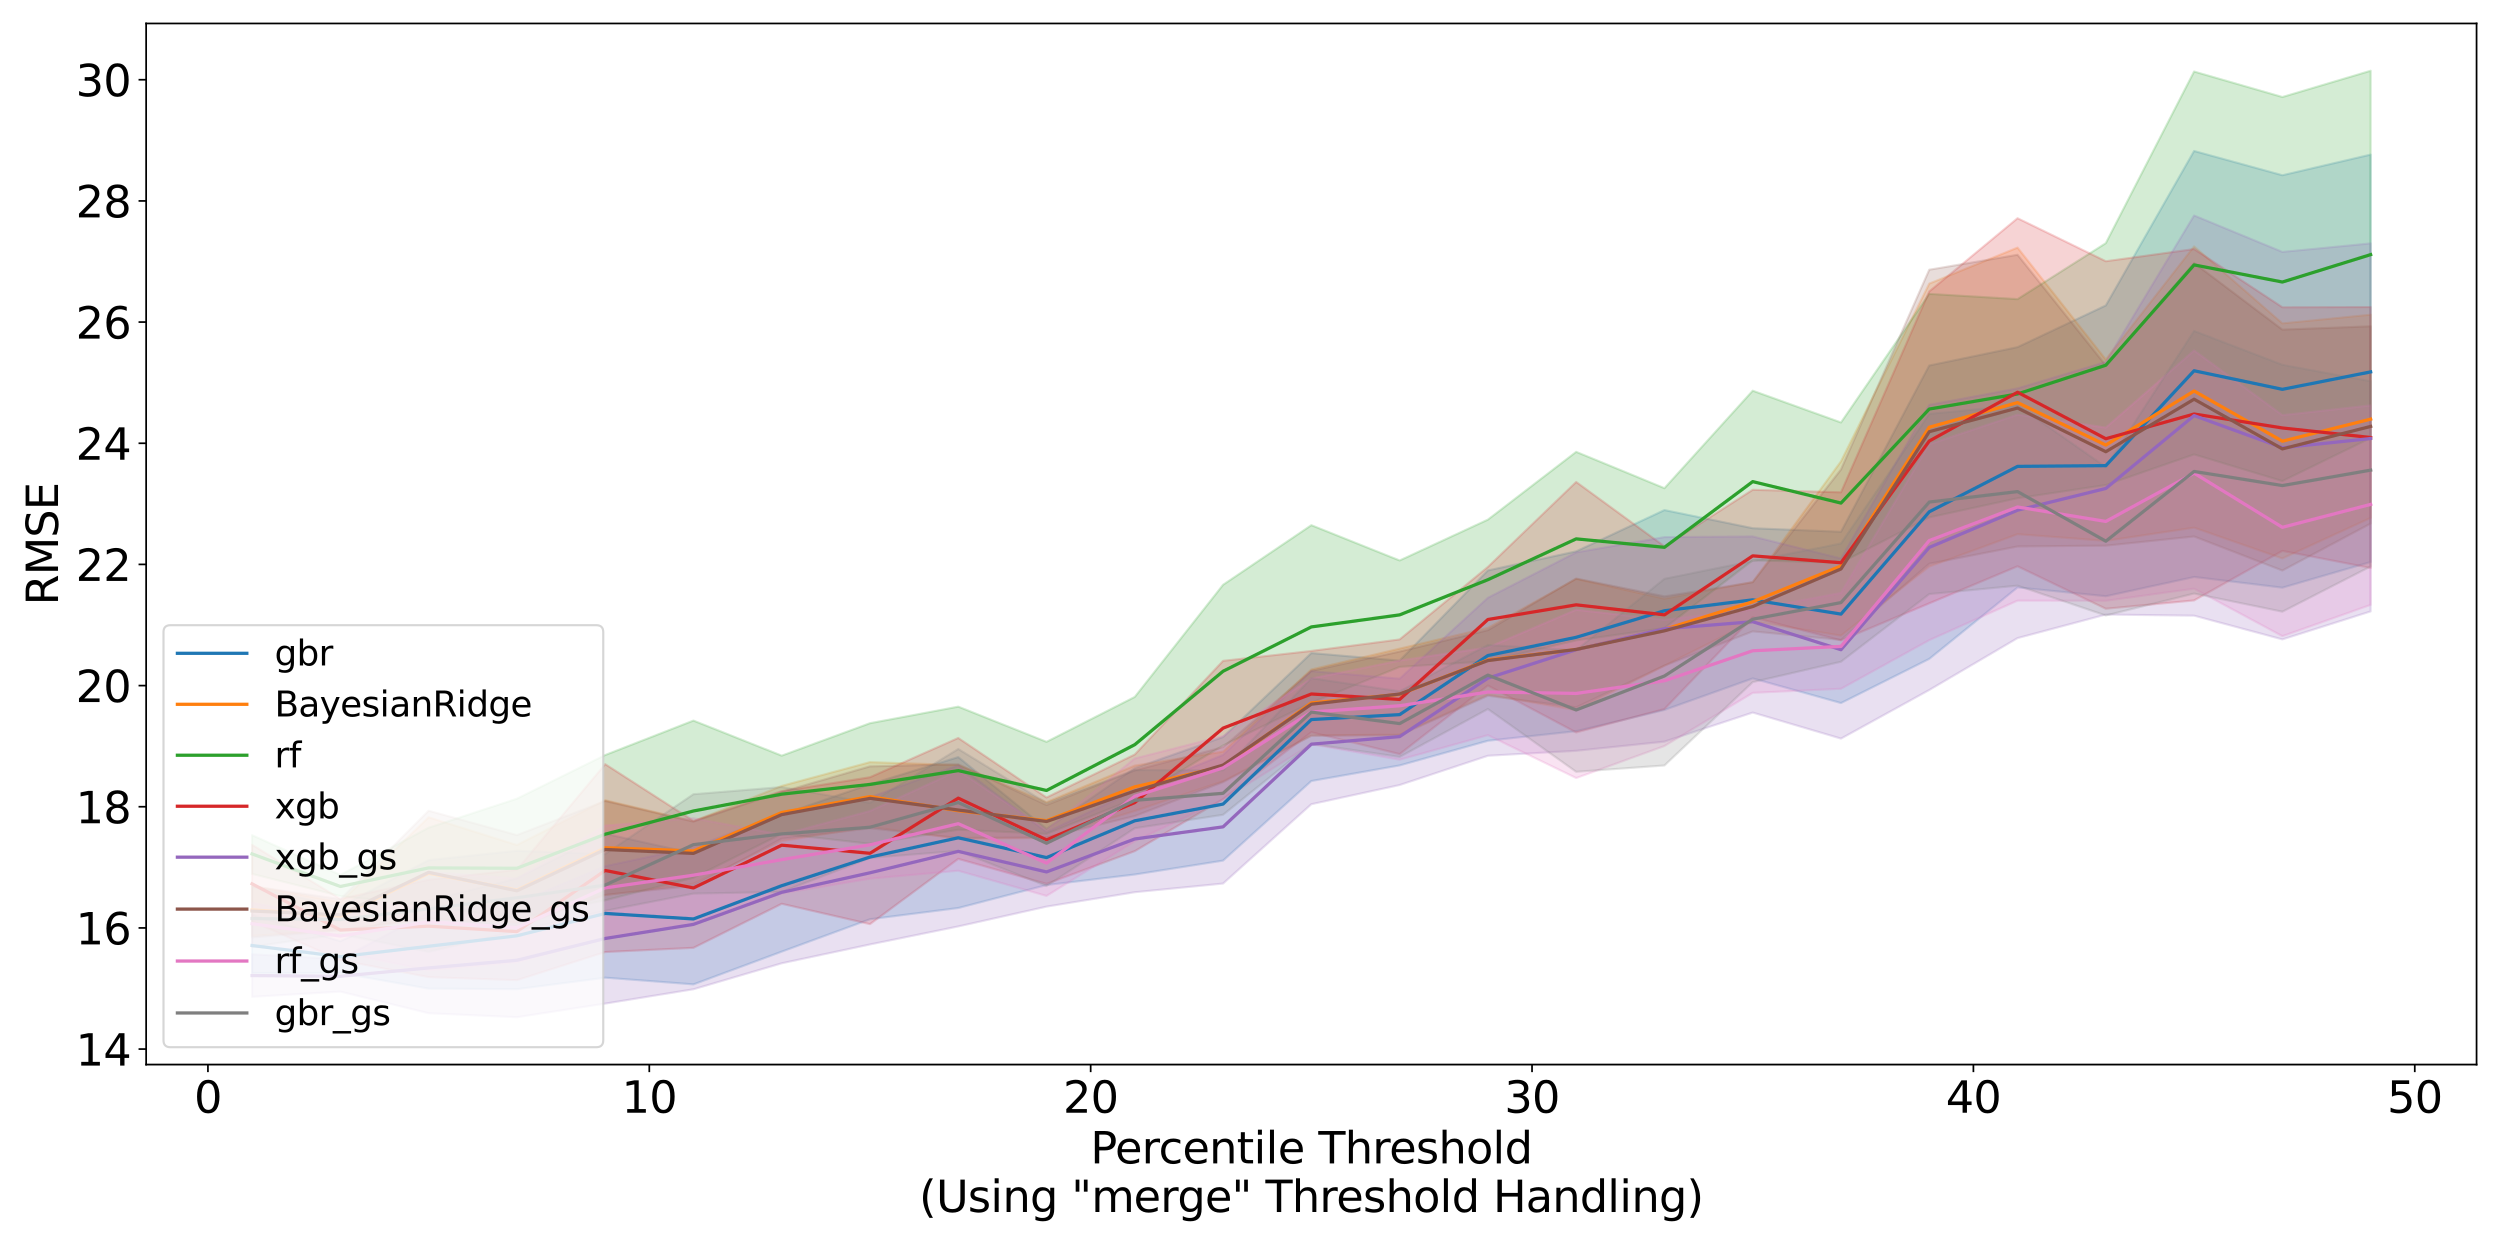 <?xml version="1.0" encoding="utf-8" standalone="no"?>
<!DOCTYPE svg PUBLIC "-//W3C//DTD SVG 1.1//EN"
  "http://www.w3.org/Graphics/SVG/1.1/DTD/svg11.dtd">
<svg xmlns:xlink="http://www.w3.org/1999/xlink" width="1152pt" height="576pt" viewBox="0 0 1152 576" xmlns="http://www.w3.org/2000/svg" version="1.1">
 <defs>
  <style type="text/css">*{stroke-linejoin: round; stroke-linecap: butt}</style>
 </defs>
 <g id="figure_1">
  <g id="patch_1">
   <path d="M 0 576 
L 1152 576 
L 1152 0 
L 0 0 
z
" style="fill: #ffffff"/>
  </g>
  <g id="axes_1">
   <g id="patch_2">
    <path d="M 67.34 490.552 
L 1141.2 490.552 
L 1141.2 10.8 
L 67.34 10.8 
z
" style="fill: #ffffff"/>
   </g>
   <g id="PolyCollection_1">
    <defs>
     <path id="mf41c55c259" d="M 116.152 -154.449 
L 116.152 -127.663 
L 156.828 -127.666 
L 197.505 -120.453 
L 238.181 -120.206 
L 278.858 -125.493 
L 319.534 -122.394 
L 360.211 -137.485 
L 400.887 -152.415 
L 441.564 -157.594 
L 482.24 -168.174 
L 522.917 -173.025 
L 563.593 -179.433 
L 604.27 -216.114 
L 644.947 -223.288 
L 685.623 -234.659 
L 726.3 -239.078 
L 766.976 -248.85 
L 807.653 -263.382 
L 848.329 -252.035 
L 889.006 -272.379 
L 929.682 -305.309 
L 970.359 -301.261 
L 1011.035 -310.127 
L 1051.712 -305.196 
L 1092.388 -317.022 
L 1092.388 -504.765 
L 1092.388 -504.765 
L 1051.712 -495.248 
L 1011.035 -506.431 
L 970.359 -435.241 
L 929.682 -416.033 
L 889.006 -407.572 
L 848.329 -330.947 
L 807.653 -332.586 
L 766.976 -340.964 
L 726.3 -321.927 
L 685.623 -313.143 
L 644.947 -271.569 
L 604.27 -275.058 
L 563.593 -236.351 
L 522.917 -222.028 
L 482.24 -194.047 
L 441.564 -227.116 
L 400.887 -214.619 
L 360.211 -200.612 
L 319.534 -182.772 
L 278.858 -191.802 
L 238.181 -171.258 
L 197.505 -161.057 
L 156.828 -142.309 
L 116.152 -154.449 
z
" style="stroke: #1f77b4; stroke-opacity: 0.2"/>
    </defs>
    <g clip-path="url(#pa2305b093c)">
     <use xlink:href="#mf41c55c259" x="0" y="576" style="fill: #1f77b4; fill-opacity: 0.2; stroke: #1f77b4; stroke-opacity: 0.2"/>
    </g>
   </g>
   <g id="PolyCollection_2">
    <defs>
     <path id="m10081dd6ab" d="M 116.152 -167.748 
L 116.152 -144.759 
L 156.828 -147.49 
L 197.505 -152.698 
L 238.181 -150.846 
L 278.858 -163.502 
L 319.534 -168.807 
L 360.211 -188.373 
L 400.887 -195.047 
L 441.564 -189.448 
L 482.24 -189.85 
L 522.917 -202.303 
L 563.593 -215.995 
L 604.27 -237.109 
L 644.947 -237.513 
L 685.623 -255.91 
L 726.3 -248.761 
L 766.976 -269.254 
L 807.653 -289.629 
L 848.329 -283.117 
L 889.006 -314.937 
L 929.682 -329.852 
L 970.359 -326.766 
L 1011.035 -332.872 
L 1051.712 -318.672 
L 1092.388 -337.362 
L 1092.388 -430.989 
L 1092.388 -430.989 
L 1051.712 -426.979 
L 1011.035 -462.449 
L 970.359 -410.317 
L 929.682 -461.904 
L 889.006 -445.312 
L 848.329 -363.421 
L 807.653 -307.784 
L 766.976 -300.11 
L 726.3 -309.229 
L 685.623 -286.721 
L 644.947 -277.098 
L 604.27 -267.499 
L 563.593 -229.654 
L 522.917 -223.219 
L 482.24 -206.353 
L 441.564 -223.485 
L 400.887 -224.804 
L 360.211 -213.845 
L 319.534 -197.534 
L 278.858 -207.244 
L 238.181 -186.618 
L 197.505 -199.398 
L 156.828 -160.269 
L 116.152 -167.748 
z
" style="stroke: #ff7f0e; stroke-opacity: 0.2"/>
    </defs>
    <g clip-path="url(#pa2305b093c)">
     <use xlink:href="#m10081dd6ab" x="0" y="576" style="fill: #ff7f0e; fill-opacity: 0.2; stroke: #ff7f0e; stroke-opacity: 0.2"/>
    </g>
   </g>
   <g id="PolyCollection_3">
    <defs>
     <path id="m1a00671e44" d="M 116.152 -191.147 
L 116.152 -173.312 
L 156.828 -163.071 
L 197.505 -158.664 
L 238.181 -152.754 
L 278.858 -161.149 
L 319.534 -171.57 
L 360.211 -191.775 
L 400.887 -187.188 
L 441.564 -193.664 
L 482.24 -191.761 
L 522.917 -207.927 
L 563.593 -232.509 
L 604.27 -252.196 
L 644.947 -268.706 
L 685.623 -271.3 
L 726.3 -280.9 
L 766.976 -286.597 
L 807.653 -317.8 
L 848.329 -316.708 
L 889.006 -337.589 
L 929.682 -346.429 
L 970.359 -352.51 
L 1011.035 -366.609 
L 1051.712 -354.329 
L 1092.388 -374.168 
L 1092.388 -543.393 
L 1092.388 -543.393 
L 1051.712 -531.289 
L 1011.035 -543.028 
L 970.359 -463.95 
L 929.682 -438.151 
L 889.006 -440.577 
L 848.329 -381.316 
L 807.653 -395.961 
L 766.976 -351.036 
L 726.3 -367.785 
L 685.623 -336.55 
L 644.947 -317.729 
L 604.27 -333.991 
L 563.593 -306.523 
L 522.917 -254.86 
L 482.24 -234.156 
L 441.564 -250.367 
L 400.887 -242.741 
L 360.211 -227.785 
L 319.534 -243.953 
L 278.858 -228.071 
L 238.181 -207.953 
L 197.505 -194.616 
L 156.828 -172.809 
L 116.152 -191.147 
z
" style="stroke: #2ca02c; stroke-opacity: 0.2"/>
    </defs>
    <g clip-path="url(#pa2305b093c)">
     <use xlink:href="#m1a00671e44" x="0" y="576" style="fill: #2ca02c; fill-opacity: 0.2; stroke: #2ca02c; stroke-opacity: 0.2"/>
    </g>
   </g>
   <g id="PolyCollection_4">
    <defs>
     <path id="m3b04eeeaab" d="M 116.152 -186.733 
L 116.152 -151.488 
L 156.828 -133.575 
L 197.505 -125.74 
L 238.181 -124.34 
L 278.858 -137.304 
L 319.534 -139.246 
L 360.211 -159.541 
L 400.887 -150.164 
L 441.564 -180.241 
L 482.24 -168.723 
L 522.917 -183.808 
L 563.593 -207.767 
L 604.27 -238.601 
L 644.947 -228.504 
L 685.623 -260.123 
L 726.3 -238.48 
L 766.976 -249.284 
L 807.653 -291.593 
L 848.329 -280.936 
L 889.006 -297.989 
L 929.682 -315.059 
L 970.359 -295.488 
L 1011.035 -299.327 
L 1051.712 -322.155 
L 1092.388 -314.285 
L 1092.388 -434.507 
L 1092.388 -434.507 
L 1051.712 -434.407 
L 1011.035 -461.229 
L 970.359 -455.617 
L 929.682 -475.437 
L 889.006 -441.699 
L 848.329 -349.144 
L 807.653 -350.304 
L 766.976 -324.239 
L 726.3 -353.91 
L 685.623 -314.757 
L 644.947 -281.339 
L 604.27 -276.045 
L 563.593 -271.474 
L 522.917 -228.338 
L 482.24 -208.516 
L 441.564 -235.933 
L 400.887 -217.849 
L 360.211 -211.462 
L 319.534 -197.723 
L 278.858 -223.878 
L 238.181 -175.235 
L 197.505 -170.599 
L 156.828 -161.776 
L 116.152 -186.733 
z
" style="stroke: #d62728; stroke-opacity: 0.2"/>
    </defs>
    <g clip-path="url(#pa2305b093c)">
     <use xlink:href="#m3b04eeeaab" x="0" y="576" style="fill: #d62728; fill-opacity: 0.2; stroke: #d62728; stroke-opacity: 0.2"/>
    </g>
   </g>
   <g id="PolyCollection_5">
    <defs>
     <path id="m259f9a6c85" d="M 116.152 -136.283 
L 116.152 -116.65 
L 156.828 -119.069 
L 197.505 -109.087 
L 238.181 -107.255 
L 278.858 -113.545 
L 319.534 -120.146 
L 360.211 -132.119 
L 400.887 -140.799 
L 441.564 -149.107 
L 482.24 -158.235 
L 522.917 -164.873 
L 563.593 -168.868 
L 604.27 -205.428 
L 644.947 -214.262 
L 685.623 -227.744 
L 726.3 -230.037 
L 766.976 -234.257 
L 807.653 -247.651 
L 848.329 -235.652 
L 889.006 -258.059 
L 929.682 -281.963 
L 970.359 -292.82 
L 1011.035 -292.302 
L 1051.712 -281.365 
L 1092.388 -294.255 
L 1092.388 -463.842 
L 1092.388 -463.842 
L 1051.712 -459.915 
L 1011.035 -476.697 
L 970.359 -409.243 
L 929.682 -397.04 
L 889.006 -389.452 
L 848.329 -318.661 
L 807.653 -328.796 
L 766.976 -328.501 
L 726.3 -321.454 
L 685.623 -300.544 
L 644.947 -263.241 
L 604.27 -266.746 
L 563.593 -228.124 
L 522.917 -211.669 
L 482.24 -192.586 
L 441.564 -223.351 
L 400.887 -208.621 
L 360.211 -201.016 
L 319.534 -185.577 
L 278.858 -176.859 
L 238.181 -159.842 
L 197.505 -155.489 
L 156.828 -133.964 
L 116.152 -136.283 
z
" style="stroke: #9467bd; stroke-opacity: 0.2"/>
    </defs>
    <g clip-path="url(#pa2305b093c)">
     <use xlink:href="#m259f9a6c85" x="0" y="576" style="fill: #9467bd; fill-opacity: 0.2; stroke: #9467bd; stroke-opacity: 0.2"/>
    </g>
   </g>
   <g id="PolyCollection_6">
    <defs>
     <path id="med12331580" d="M 116.152 -167.637 
L 116.152 -144.04 
L 156.828 -147.291 
L 197.505 -152.887 
L 238.181 -148.851 
L 278.858 -163.669 
L 319.534 -167.798 
L 360.211 -189.512 
L 400.887 -194.326 
L 441.564 -189.875 
L 482.24 -190.137 
L 522.917 -199.984 
L 563.593 -215.594 
L 604.27 -236.942 
L 644.947 -237.22 
L 685.623 -255.373 
L 726.3 -250.048 
L 766.976 -269.298 
L 807.653 -285.068 
L 848.329 -281.129 
L 889.006 -316.249 
L 929.682 -324.197 
L 970.359 -324.565 
L 1011.035 -328.808 
L 1051.712 -313.09 
L 1092.388 -334.747 
L 1092.388 -425.636 
L 1092.388 -425.636 
L 1051.712 -424.099 
L 1011.035 -454.777 
L 970.359 -407.573 
L 929.682 -458.604 
L 889.006 -451.706 
L 848.329 -359.636 
L 807.653 -307.702 
L 766.976 -301.182 
L 726.3 -309.419 
L 685.623 -285.613 
L 644.947 -275.762 
L 604.27 -266.852 
L 563.593 -231.716 
L 522.917 -221.005 
L 482.24 -205.039 
L 441.564 -223.818 
L 400.887 -222.843 
L 360.211 -211.113 
L 319.534 -197.367 
L 278.858 -206.899 
L 238.181 -191.196 
L 197.505 -202.417 
L 156.828 -161.653 
L 116.152 -167.637 
z
" style="stroke: #8c564b; stroke-opacity: 0.2"/>
    </defs>
    <g clip-path="url(#pa2305b093c)">
     <use xlink:href="#med12331580" x="0" y="576" style="fill: #8c564b; fill-opacity: 0.2; stroke: #8c564b; stroke-opacity: 0.2"/>
    </g>
   </g>
   <g id="PolyCollection_7">
    <defs>
     <path id="mf5601a26c5" d="M 116.152 -160.01 
L 116.152 -139.672 
L 156.828 -137.266 
L 197.505 -128.891 
L 238.181 -132.626 
L 278.858 -143.51 
L 319.534 -150.132 
L 360.211 -164.33 
L 400.887 -171.12 
L 441.564 -174.762 
L 482.24 -163.158 
L 522.917 -188.394 
L 563.593 -207.568 
L 604.27 -233.051 
L 644.947 -225.919 
L 685.623 -237.246 
L 726.3 -217.478 
L 766.976 -232.249 
L 807.653 -256.731 
L 848.329 -258.627 
L 889.006 -281.028 
L 929.682 -299.227 
L 970.359 -299.173 
L 1011.035 -304.735 
L 1051.712 -282.86 
L 1092.388 -297.278 
L 1092.388 -389.192 
L 1092.388 -389.192 
L 1051.712 -384.698 
L 1011.035 -414.479 
L 970.359 -378.958 
L 929.682 -384.912 
L 889.006 -371.281 
L 848.329 -302.79 
L 807.653 -295.121 
L 766.976 -290.405 
L 726.3 -295.024 
L 685.623 -277.639 
L 644.947 -271.637 
L 604.27 -263.32 
L 563.593 -236.84 
L 522.917 -226.501 
L 482.24 -193.577 
L 441.564 -220.924 
L 400.887 -202.289 
L 360.211 -191.319 
L 319.534 -198.989 
L 278.858 -195.554 
L 238.181 -171.1 
L 197.505 -174.308 
L 156.828 -152.186 
L 116.152 -160.01 
z
" style="stroke: #e377c2; stroke-opacity: 0.2"/>
    </defs>
    <g clip-path="url(#pa2305b093c)">
     <use xlink:href="#mf5601a26c5" x="0" y="576" style="fill: #e377c2; fill-opacity: 0.2; stroke: #e377c2; stroke-opacity: 0.2"/>
    </g>
   </g>
   <g id="PolyCollection_8">
    <defs>
     <path id="mfd778d9a8a" d="M 116.152 -167.398 
L 116.152 -139.738 
L 156.828 -145.602 
L 197.505 -137.393 
L 238.181 -146.989 
L 278.858 -156.296 
L 319.534 -164.242 
L 360.211 -164.995 
L 400.887 -180.681 
L 441.564 -183.929 
L 482.24 -167.747 
L 522.917 -194.37 
L 563.593 -200.561 
L 604.27 -233.242 
L 644.947 -227.207 
L 685.623 -249.28 
L 726.3 -220.36 
L 766.976 -223.27 
L 807.653 -261.686 
L 848.329 -271.083 
L 889.006 -302.259 
L 929.682 -306.134 
L 970.359 -292.385 
L 1011.035 -302.514 
L 1051.712 -294.136 
L 1092.388 -314.985 
L 1092.388 -400.337 
L 1092.388 -400.337 
L 1051.712 -407.89 
L 1011.035 -423.487 
L 970.359 -360.768 
L 929.682 -389.251 
L 889.006 -385.257 
L 848.329 -325.564 
L 807.653 -317.495 
L 766.976 -309.288 
L 726.3 -276.374 
L 685.623 -278.778 
L 644.947 -257.437 
L 604.27 -263.469 
L 563.593 -220.997 
L 522.917 -221.156 
L 482.24 -205.96 
L 441.564 -230.857 
L 400.887 -206.041 
L 360.211 -213.329 
L 319.534 -210.021 
L 278.858 -182.426 
L 238.181 -183.95 
L 197.505 -179.634 
L 156.828 -158.213 
L 116.152 -167.398 
z
" style="stroke: #7f7f7f; stroke-opacity: 0.2"/>
    </defs>
    <g clip-path="url(#pa2305b093c)">
     <use xlink:href="#mfd778d9a8a" x="0" y="576" style="fill: #7f7f7f; fill-opacity: 0.2; stroke: #7f7f7f; stroke-opacity: 0.2"/>
    </g>
   </g>
   <g id="matplotlib.axis_1">
    <g id="xtick_1">
     <g id="line2d_1">
      <defs>
       <path id="m74cc049eaf" d="M 0 0 
L 0 3.5 
" style="stroke: #000000; stroke-width: 0.8"/>
      </defs>
      <g>
       <use xlink:href="#m74cc049eaf" x="95.814" y="490.552" style="stroke: #000000; stroke-width: 0.8"/>
      </g>
     </g>
     <g id="text_1">
      <!-- 0 -->
      <g transform="translate(89.451 512.749) scale(0.2 -0.2)">
       <defs>
        <path id="DejaVuSans-30" d="M 2034 4250 
Q 1547 4250 1301 3770 
Q 1056 3291 1056 2328 
Q 1056 1369 1301 889 
Q 1547 409 2034 409 
Q 2525 409 2770 889 
Q 3016 1369 3016 2328 
Q 3016 3291 2770 3770 
Q 2525 4250 2034 4250 
z
M 2034 4750 
Q 2819 4750 3233 4129 
Q 3647 3509 3647 2328 
Q 3647 1150 3233 529 
Q 2819 -91 2034 -91 
Q 1250 -91 836 529 
Q 422 1150 422 2328 
Q 422 3509 836 4129 
Q 1250 4750 2034 4750 
z
" transform="scale(0.016)"/>
       </defs>
       <use xlink:href="#DejaVuSans-30"/>
      </g>
     </g>
    </g>
    <g id="xtick_2">
     <g id="line2d_2">
      <g>
       <use xlink:href="#m74cc049eaf" x="299.196" y="490.552" style="stroke: #000000; stroke-width: 0.8"/>
      </g>
     </g>
     <g id="text_2">
      <!-- 10 -->
      <g transform="translate(286.471 512.749) scale(0.2 -0.2)">
       <defs>
        <path id="DejaVuSans-31" d="M 794 531 
L 1825 531 
L 1825 4091 
L 703 3866 
L 703 4441 
L 1819 4666 
L 2450 4666 
L 2450 531 
L 3481 531 
L 3481 0 
L 794 0 
L 794 531 
z
" transform="scale(0.016)"/>
       </defs>
       <use xlink:href="#DejaVuSans-31"/>
       <use xlink:href="#DejaVuSans-30" x="63.623"/>
      </g>
     </g>
    </g>
    <g id="xtick_3">
     <g id="line2d_3">
      <g>
       <use xlink:href="#m74cc049eaf" x="502.579" y="490.552" style="stroke: #000000; stroke-width: 0.8"/>
      </g>
     </g>
     <g id="text_3">
      <!-- 20 -->
      <g transform="translate(489.854 512.749) scale(0.2 -0.2)">
       <defs>
        <path id="DejaVuSans-32" d="M 1228 531 
L 3431 531 
L 3431 0 
L 469 0 
L 469 531 
Q 828 903 1448 1529 
Q 2069 2156 2228 2338 
Q 2531 2678 2651 2914 
Q 2772 3150 2772 3378 
Q 2772 3750 2511 3984 
Q 2250 4219 1831 4219 
Q 1534 4219 1204 4116 
Q 875 4013 500 3803 
L 500 4441 
Q 881 4594 1212 4672 
Q 1544 4750 1819 4750 
Q 2544 4750 2975 4387 
Q 3406 4025 3406 3419 
Q 3406 3131 3298 2873 
Q 3191 2616 2906 2266 
Q 2828 2175 2409 1742 
Q 1991 1309 1228 531 
z
" transform="scale(0.016)"/>
       </defs>
       <use xlink:href="#DejaVuSans-32"/>
       <use xlink:href="#DejaVuSans-30" x="63.623"/>
      </g>
     </g>
    </g>
    <g id="xtick_4">
     <g id="line2d_4">
      <g>
       <use xlink:href="#m74cc049eaf" x="705.961" y="490.552" style="stroke: #000000; stroke-width: 0.8"/>
      </g>
     </g>
     <g id="text_4">
      <!-- 30 -->
      <g transform="translate(693.236 512.749) scale(0.2 -0.2)">
       <defs>
        <path id="DejaVuSans-33" d="M 2597 2516 
Q 3050 2419 3304 2112 
Q 3559 1806 3559 1356 
Q 3559 666 3084 287 
Q 2609 -91 1734 -91 
Q 1441 -91 1130 -33 
Q 819 25 488 141 
L 488 750 
Q 750 597 1062 519 
Q 1375 441 1716 441 
Q 2309 441 2620 675 
Q 2931 909 2931 1356 
Q 2931 1769 2642 2001 
Q 2353 2234 1838 2234 
L 1294 2234 
L 1294 2753 
L 1863 2753 
Q 2328 2753 2575 2939 
Q 2822 3125 2822 3475 
Q 2822 3834 2567 4026 
Q 2313 4219 1838 4219 
Q 1578 4219 1281 4162 
Q 984 4106 628 3988 
L 628 4550 
Q 988 4650 1302 4700 
Q 1616 4750 1894 4750 
Q 2613 4750 3031 4423 
Q 3450 4097 3450 3541 
Q 3450 3153 3228 2886 
Q 3006 2619 2597 2516 
z
" transform="scale(0.016)"/>
       </defs>
       <use xlink:href="#DejaVuSans-33"/>
       <use xlink:href="#DejaVuSans-30" x="63.623"/>
      </g>
     </g>
    </g>
    <g id="xtick_5">
     <g id="line2d_5">
      <g>
       <use xlink:href="#m74cc049eaf" x="909.344" y="490.552" style="stroke: #000000; stroke-width: 0.8"/>
      </g>
     </g>
     <g id="text_5">
      <!-- 40 -->
      <g transform="translate(896.619 512.749) scale(0.2 -0.2)">
       <defs>
        <path id="DejaVuSans-34" d="M 2419 4116 
L 825 1625 
L 2419 1625 
L 2419 4116 
z
M 2253 4666 
L 3047 4666 
L 3047 1625 
L 3713 1625 
L 3713 1100 
L 3047 1100 
L 3047 0 
L 2419 0 
L 2419 1100 
L 313 1100 
L 313 1709 
L 2253 4666 
z
" transform="scale(0.016)"/>
       </defs>
       <use xlink:href="#DejaVuSans-34"/>
       <use xlink:href="#DejaVuSans-30" x="63.623"/>
      </g>
     </g>
    </g>
    <g id="xtick_6">
     <g id="line2d_6">
      <g>
       <use xlink:href="#m74cc049eaf" x="1112.726" y="490.552" style="stroke: #000000; stroke-width: 0.8"/>
      </g>
     </g>
     <g id="text_6">
      <!-- 50 -->
      <g transform="translate(1100.001 512.749) scale(0.2 -0.2)">
       <defs>
        <path id="DejaVuSans-35" d="M 691 4666 
L 3169 4666 
L 3169 4134 
L 1269 4134 
L 1269 2991 
Q 1406 3038 1543 3061 
Q 1681 3084 1819 3084 
Q 2600 3084 3056 2656 
Q 3513 2228 3513 1497 
Q 3513 744 3044 326 
Q 2575 -91 1722 -91 
Q 1428 -91 1123 -41 
Q 819 9 494 109 
L 494 744 
Q 775 591 1075 516 
Q 1375 441 1709 441 
Q 2250 441 2565 725 
Q 2881 1009 2881 1497 
Q 2881 1984 2565 2268 
Q 2250 2553 1709 2553 
Q 1456 2553 1204 2497 
Q 953 2441 691 2322 
L 691 4666 
z
" transform="scale(0.016)"/>
       </defs>
       <use xlink:href="#DejaVuSans-35"/>
       <use xlink:href="#DejaVuSans-30" x="63.623"/>
      </g>
     </g>
    </g>
    <g id="text_7">
     <!-- Percentile Threshold -->
     <g transform="translate(502.49 536.105) scale(0.2 -0.2)">
      <defs>
       <path id="DejaVuSans-50" d="M 1259 4147 
L 1259 2394 
L 2053 2394 
Q 2494 2394 2734 2622 
Q 2975 2850 2975 3272 
Q 2975 3691 2734 3919 
Q 2494 4147 2053 4147 
L 1259 4147 
z
M 628 4666 
L 2053 4666 
Q 2838 4666 3239 4311 
Q 3641 3956 3641 3272 
Q 3641 2581 3239 2228 
Q 2838 1875 2053 1875 
L 1259 1875 
L 1259 0 
L 628 0 
L 628 4666 
z
" transform="scale(0.016)"/>
       <path id="DejaVuSans-65" d="M 3597 1894 
L 3597 1613 
L 953 1613 
Q 991 1019 1311 708 
Q 1631 397 2203 397 
Q 2534 397 2845 478 
Q 3156 559 3463 722 
L 3463 178 
Q 3153 47 2828 -22 
Q 2503 -91 2169 -91 
Q 1331 -91 842 396 
Q 353 884 353 1716 
Q 353 2575 817 3079 
Q 1281 3584 2069 3584 
Q 2775 3584 3186 3129 
Q 3597 2675 3597 1894 
z
M 3022 2063 
Q 3016 2534 2758 2815 
Q 2500 3097 2075 3097 
Q 1594 3097 1305 2825 
Q 1016 2553 972 2059 
L 3022 2063 
z
" transform="scale(0.016)"/>
       <path id="DejaVuSans-72" d="M 2631 2963 
Q 2534 3019 2420 3045 
Q 2306 3072 2169 3072 
Q 1681 3072 1420 2755 
Q 1159 2438 1159 1844 
L 1159 0 
L 581 0 
L 581 3500 
L 1159 3500 
L 1159 2956 
Q 1341 3275 1631 3429 
Q 1922 3584 2338 3584 
Q 2397 3584 2469 3576 
Q 2541 3569 2628 3553 
L 2631 2963 
z
" transform="scale(0.016)"/>
       <path id="DejaVuSans-63" d="M 3122 3366 
L 3122 2828 
Q 2878 2963 2633 3030 
Q 2388 3097 2138 3097 
Q 1578 3097 1268 2742 
Q 959 2388 959 1747 
Q 959 1106 1268 751 
Q 1578 397 2138 397 
Q 2388 397 2633 464 
Q 2878 531 3122 666 
L 3122 134 
Q 2881 22 2623 -34 
Q 2366 -91 2075 -91 
Q 1284 -91 818 406 
Q 353 903 353 1747 
Q 353 2603 823 3093 
Q 1294 3584 2113 3584 
Q 2378 3584 2631 3529 
Q 2884 3475 3122 3366 
z
" transform="scale(0.016)"/>
       <path id="DejaVuSans-6e" d="M 3513 2113 
L 3513 0 
L 2938 0 
L 2938 2094 
Q 2938 2591 2744 2837 
Q 2550 3084 2163 3084 
Q 1697 3084 1428 2787 
Q 1159 2491 1159 1978 
L 1159 0 
L 581 0 
L 581 3500 
L 1159 3500 
L 1159 2956 
Q 1366 3272 1645 3428 
Q 1925 3584 2291 3584 
Q 2894 3584 3203 3211 
Q 3513 2838 3513 2113 
z
" transform="scale(0.016)"/>
       <path id="DejaVuSans-74" d="M 1172 4494 
L 1172 3500 
L 2356 3500 
L 2356 3053 
L 1172 3053 
L 1172 1153 
Q 1172 725 1289 603 
Q 1406 481 1766 481 
L 2356 481 
L 2356 0 
L 1766 0 
Q 1100 0 847 248 
Q 594 497 594 1153 
L 594 3053 
L 172 3053 
L 172 3500 
L 594 3500 
L 594 4494 
L 1172 4494 
z
" transform="scale(0.016)"/>
       <path id="DejaVuSans-69" d="M 603 3500 
L 1178 3500 
L 1178 0 
L 603 0 
L 603 3500 
z
M 603 4863 
L 1178 4863 
L 1178 4134 
L 603 4134 
L 603 4863 
z
" transform="scale(0.016)"/>
       <path id="DejaVuSans-6c" d="M 603 4863 
L 1178 4863 
L 1178 0 
L 603 0 
L 603 4863 
z
" transform="scale(0.016)"/>
       <path id="DejaVuSans-20" transform="scale(0.016)"/>
       <path id="DejaVuSans-54" d="M -19 4666 
L 3928 4666 
L 3928 4134 
L 2272 4134 
L 2272 0 
L 1638 0 
L 1638 4134 
L -19 4134 
L -19 4666 
z
" transform="scale(0.016)"/>
       <path id="DejaVuSans-68" d="M 3513 2113 
L 3513 0 
L 2938 0 
L 2938 2094 
Q 2938 2591 2744 2837 
Q 2550 3084 2163 3084 
Q 1697 3084 1428 2787 
Q 1159 2491 1159 1978 
L 1159 0 
L 581 0 
L 581 4863 
L 1159 4863 
L 1159 2956 
Q 1366 3272 1645 3428 
Q 1925 3584 2291 3584 
Q 2894 3584 3203 3211 
Q 3513 2838 3513 2113 
z
" transform="scale(0.016)"/>
       <path id="DejaVuSans-73" d="M 2834 3397 
L 2834 2853 
Q 2591 2978 2328 3040 
Q 2066 3103 1784 3103 
Q 1356 3103 1142 2972 
Q 928 2841 928 2578 
Q 928 2378 1081 2264 
Q 1234 2150 1697 2047 
L 1894 2003 
Q 2506 1872 2764 1633 
Q 3022 1394 3022 966 
Q 3022 478 2636 193 
Q 2250 -91 1575 -91 
Q 1294 -91 989 -36 
Q 684 19 347 128 
L 347 722 
Q 666 556 975 473 
Q 1284 391 1588 391 
Q 1994 391 2212 530 
Q 2431 669 2431 922 
Q 2431 1156 2273 1281 
Q 2116 1406 1581 1522 
L 1381 1569 
Q 847 1681 609 1914 
Q 372 2147 372 2553 
Q 372 3047 722 3315 
Q 1072 3584 1716 3584 
Q 2034 3584 2315 3537 
Q 2597 3491 2834 3397 
z
" transform="scale(0.016)"/>
       <path id="DejaVuSans-6f" d="M 1959 3097 
Q 1497 3097 1228 2736 
Q 959 2375 959 1747 
Q 959 1119 1226 758 
Q 1494 397 1959 397 
Q 2419 397 2687 759 
Q 2956 1122 2956 1747 
Q 2956 2369 2687 2733 
Q 2419 3097 1959 3097 
z
M 1959 3584 
Q 2709 3584 3137 3096 
Q 3566 2609 3566 1747 
Q 3566 888 3137 398 
Q 2709 -91 1959 -91 
Q 1206 -91 779 398 
Q 353 888 353 1747 
Q 353 2609 779 3096 
Q 1206 3584 1959 3584 
z
" transform="scale(0.016)"/>
       <path id="DejaVuSans-64" d="M 2906 2969 
L 2906 4863 
L 3481 4863 
L 3481 0 
L 2906 0 
L 2906 525 
Q 2725 213 2448 61 
Q 2172 -91 1784 -91 
Q 1150 -91 751 415 
Q 353 922 353 1747 
Q 353 2572 751 3078 
Q 1150 3584 1784 3584 
Q 2172 3584 2448 3432 
Q 2725 3281 2906 2969 
z
M 947 1747 
Q 947 1113 1208 752 
Q 1469 391 1925 391 
Q 2381 391 2643 752 
Q 2906 1113 2906 1747 
Q 2906 2381 2643 2742 
Q 2381 3103 1925 3103 
Q 1469 3103 1208 2742 
Q 947 2381 947 1747 
z
" transform="scale(0.016)"/>
      </defs>
      <use xlink:href="#DejaVuSans-50"/>
      <use xlink:href="#DejaVuSans-65" x="56.678"/>
      <use xlink:href="#DejaVuSans-72" x="118.201"/>
      <use xlink:href="#DejaVuSans-63" x="157.064"/>
      <use xlink:href="#DejaVuSans-65" x="212.045"/>
      <use xlink:href="#DejaVuSans-6e" x="273.568"/>
      <use xlink:href="#DejaVuSans-74" x="336.947"/>
      <use xlink:href="#DejaVuSans-69" x="376.156"/>
      <use xlink:href="#DejaVuSans-6c" x="403.939"/>
      <use xlink:href="#DejaVuSans-65" x="431.723"/>
      <use xlink:href="#DejaVuSans-20" x="493.246"/>
      <use xlink:href="#DejaVuSans-54" x="525.033"/>
      <use xlink:href="#DejaVuSans-68" x="586.117"/>
      <use xlink:href="#DejaVuSans-72" x="649.496"/>
      <use xlink:href="#DejaVuSans-65" x="688.359"/>
      <use xlink:href="#DejaVuSans-73" x="749.883"/>
      <use xlink:href="#DejaVuSans-68" x="801.982"/>
      <use xlink:href="#DejaVuSans-6f" x="865.361"/>
      <use xlink:href="#DejaVuSans-6c" x="926.543"/>
      <use xlink:href="#DejaVuSans-64" x="954.326"/>
     </g>
     <!-- (Using "merge" Threshold Handling) -->
     <g transform="translate(423.556 558.501) scale(0.2 -0.2)">
      <defs>
       <path id="DejaVuSans-28" d="M 1984 4856 
Q 1566 4138 1362 3434 
Q 1159 2731 1159 2009 
Q 1159 1288 1364 580 
Q 1569 -128 1984 -844 
L 1484 -844 
Q 1016 -109 783 600 
Q 550 1309 550 2009 
Q 550 2706 781 3412 
Q 1013 4119 1484 4856 
L 1984 4856 
z
" transform="scale(0.016)"/>
       <path id="DejaVuSans-55" d="M 556 4666 
L 1191 4666 
L 1191 1831 
Q 1191 1081 1462 751 
Q 1734 422 2344 422 
Q 2950 422 3222 751 
Q 3494 1081 3494 1831 
L 3494 4666 
L 4128 4666 
L 4128 1753 
Q 4128 841 3676 375 
Q 3225 -91 2344 -91 
Q 1459 -91 1007 375 
Q 556 841 556 1753 
L 556 4666 
z
" transform="scale(0.016)"/>
       <path id="DejaVuSans-67" d="M 2906 1791 
Q 2906 2416 2648 2759 
Q 2391 3103 1925 3103 
Q 1463 3103 1205 2759 
Q 947 2416 947 1791 
Q 947 1169 1205 825 
Q 1463 481 1925 481 
Q 2391 481 2648 825 
Q 2906 1169 2906 1791 
z
M 3481 434 
Q 3481 -459 3084 -895 
Q 2688 -1331 1869 -1331 
Q 1566 -1331 1297 -1286 
Q 1028 -1241 775 -1147 
L 775 -588 
Q 1028 -725 1275 -790 
Q 1522 -856 1778 -856 
Q 2344 -856 2625 -561 
Q 2906 -266 2906 331 
L 2906 616 
Q 2728 306 2450 153 
Q 2172 0 1784 0 
Q 1141 0 747 490 
Q 353 981 353 1791 
Q 353 2603 747 3093 
Q 1141 3584 1784 3584 
Q 2172 3584 2450 3431 
Q 2728 3278 2906 2969 
L 2906 3500 
L 3481 3500 
L 3481 434 
z
" transform="scale(0.016)"/>
       <path id="DejaVuSans-22" d="M 1147 4666 
L 1147 2931 
L 616 2931 
L 616 4666 
L 1147 4666 
z
M 2328 4666 
L 2328 2931 
L 1797 2931 
L 1797 4666 
L 2328 4666 
z
" transform="scale(0.016)"/>
       <path id="DejaVuSans-6d" d="M 3328 2828 
Q 3544 3216 3844 3400 
Q 4144 3584 4550 3584 
Q 5097 3584 5394 3201 
Q 5691 2819 5691 2113 
L 5691 0 
L 5113 0 
L 5113 2094 
Q 5113 2597 4934 2840 
Q 4756 3084 4391 3084 
Q 3944 3084 3684 2787 
Q 3425 2491 3425 1978 
L 3425 0 
L 2847 0 
L 2847 2094 
Q 2847 2600 2669 2842 
Q 2491 3084 2119 3084 
Q 1678 3084 1418 2786 
Q 1159 2488 1159 1978 
L 1159 0 
L 581 0 
L 581 3500 
L 1159 3500 
L 1159 2956 
Q 1356 3278 1631 3431 
Q 1906 3584 2284 3584 
Q 2666 3584 2933 3390 
Q 3200 3197 3328 2828 
z
" transform="scale(0.016)"/>
       <path id="DejaVuSans-48" d="M 628 4666 
L 1259 4666 
L 1259 2753 
L 3553 2753 
L 3553 4666 
L 4184 4666 
L 4184 0 
L 3553 0 
L 3553 2222 
L 1259 2222 
L 1259 0 
L 628 0 
L 628 4666 
z
" transform="scale(0.016)"/>
       <path id="DejaVuSans-61" d="M 2194 1759 
Q 1497 1759 1228 1600 
Q 959 1441 959 1056 
Q 959 750 1161 570 
Q 1363 391 1709 391 
Q 2188 391 2477 730 
Q 2766 1069 2766 1631 
L 2766 1759 
L 2194 1759 
z
M 3341 1997 
L 3341 0 
L 2766 0 
L 2766 531 
Q 2569 213 2275 61 
Q 1981 -91 1556 -91 
Q 1019 -91 701 211 
Q 384 513 384 1019 
Q 384 1609 779 1909 
Q 1175 2209 1959 2209 
L 2766 2209 
L 2766 2266 
Q 2766 2663 2505 2880 
Q 2244 3097 1772 3097 
Q 1472 3097 1187 3025 
Q 903 2953 641 2809 
L 641 3341 
Q 956 3463 1253 3523 
Q 1550 3584 1831 3584 
Q 2591 3584 2966 3190 
Q 3341 2797 3341 1997 
z
" transform="scale(0.016)"/>
       <path id="DejaVuSans-29" d="M 513 4856 
L 1013 4856 
Q 1481 4119 1714 3412 
Q 1947 2706 1947 2009 
Q 1947 1309 1714 600 
Q 1481 -109 1013 -844 
L 513 -844 
Q 928 -128 1133 580 
Q 1338 1288 1338 2009 
Q 1338 2731 1133 3434 
Q 928 4138 513 4856 
z
" transform="scale(0.016)"/>
      </defs>
      <use xlink:href="#DejaVuSans-28"/>
      <use xlink:href="#DejaVuSans-55" x="39.014"/>
      <use xlink:href="#DejaVuSans-73" x="112.207"/>
      <use xlink:href="#DejaVuSans-69" x="164.307"/>
      <use xlink:href="#DejaVuSans-6e" x="192.09"/>
      <use xlink:href="#DejaVuSans-67" x="255.469"/>
      <use xlink:href="#DejaVuSans-20" x="318.945"/>
      <use xlink:href="#DejaVuSans-22" x="350.732"/>
      <use xlink:href="#DejaVuSans-6d" x="396.729"/>
      <use xlink:href="#DejaVuSans-65" x="494.141"/>
      <use xlink:href="#DejaVuSans-72" x="555.664"/>
      <use xlink:href="#DejaVuSans-67" x="595.027"/>
      <use xlink:href="#DejaVuSans-65" x="658.504"/>
      <use xlink:href="#DejaVuSans-22" x="720.027"/>
      <use xlink:href="#DejaVuSans-20" x="766.023"/>
      <use xlink:href="#DejaVuSans-54" x="797.811"/>
      <use xlink:href="#DejaVuSans-68" x="858.895"/>
      <use xlink:href="#DejaVuSans-72" x="922.273"/>
      <use xlink:href="#DejaVuSans-65" x="961.137"/>
      <use xlink:href="#DejaVuSans-73" x="1022.66"/>
      <use xlink:href="#DejaVuSans-68" x="1074.76"/>
      <use xlink:href="#DejaVuSans-6f" x="1138.139"/>
      <use xlink:href="#DejaVuSans-6c" x="1199.32"/>
      <use xlink:href="#DejaVuSans-64" x="1227.104"/>
      <use xlink:href="#DejaVuSans-20" x="1290.58"/>
      <use xlink:href="#DejaVuSans-48" x="1322.367"/>
      <use xlink:href="#DejaVuSans-61" x="1397.562"/>
      <use xlink:href="#DejaVuSans-6e" x="1458.842"/>
      <use xlink:href="#DejaVuSans-64" x="1522.221"/>
      <use xlink:href="#DejaVuSans-6c" x="1585.697"/>
      <use xlink:href="#DejaVuSans-69" x="1613.48"/>
      <use xlink:href="#DejaVuSans-6e" x="1641.264"/>
      <use xlink:href="#DejaVuSans-67" x="1704.643"/>
      <use xlink:href="#DejaVuSans-29" x="1768.119"/>
     </g>
    </g>
   </g>
   <g id="matplotlib.axis_2">
    <g id="ytick_1">
     <g id="line2d_7">
      <defs>
       <path id="m6fa05becc0" d="M 0 0 
L -3.5 0 
" style="stroke: #000000; stroke-width: 0.8"/>
      </defs>
      <g>
       <use xlink:href="#m6fa05becc0" x="67.34" y="483.424" style="stroke: #000000; stroke-width: 0.8"/>
      </g>
     </g>
     <g id="text_8">
      <!-- 14 -->
      <g transform="translate(34.89 491.022) scale(0.2 -0.2)">
       <use xlink:href="#DejaVuSans-31"/>
       <use xlink:href="#DejaVuSans-34" x="63.623"/>
      </g>
     </g>
    </g>
    <g id="ytick_2">
     <g id="line2d_8">
      <g>
       <use xlink:href="#m6fa05becc0" x="67.34" y="427.589" style="stroke: #000000; stroke-width: 0.8"/>
      </g>
     </g>
     <g id="text_9">
      <!-- 16 -->
      <g transform="translate(34.89 435.187) scale(0.2 -0.2)">
       <defs>
        <path id="DejaVuSans-36" d="M 2113 2584 
Q 1688 2584 1439 2293 
Q 1191 2003 1191 1497 
Q 1191 994 1439 701 
Q 1688 409 2113 409 
Q 2538 409 2786 701 
Q 3034 994 3034 1497 
Q 3034 2003 2786 2293 
Q 2538 2584 2113 2584 
z
M 3366 4563 
L 3366 3988 
Q 3128 4100 2886 4159 
Q 2644 4219 2406 4219 
Q 1781 4219 1451 3797 
Q 1122 3375 1075 2522 
Q 1259 2794 1537 2939 
Q 1816 3084 2150 3084 
Q 2853 3084 3261 2657 
Q 3669 2231 3669 1497 
Q 3669 778 3244 343 
Q 2819 -91 2113 -91 
Q 1303 -91 875 529 
Q 447 1150 447 2328 
Q 447 3434 972 4092 
Q 1497 4750 2381 4750 
Q 2619 4750 2861 4703 
Q 3103 4656 3366 4563 
z
" transform="scale(0.016)"/>
       </defs>
       <use xlink:href="#DejaVuSans-31"/>
       <use xlink:href="#DejaVuSans-36" x="63.623"/>
      </g>
     </g>
    </g>
    <g id="ytick_3">
     <g id="line2d_9">
      <g>
       <use xlink:href="#m6fa05becc0" x="67.34" y="371.754" style="stroke: #000000; stroke-width: 0.8"/>
      </g>
     </g>
     <g id="text_10">
      <!-- 18 -->
      <g transform="translate(34.89 379.353) scale(0.2 -0.2)">
       <defs>
        <path id="DejaVuSans-38" d="M 2034 2216 
Q 1584 2216 1326 1975 
Q 1069 1734 1069 1313 
Q 1069 891 1326 650 
Q 1584 409 2034 409 
Q 2484 409 2743 651 
Q 3003 894 3003 1313 
Q 3003 1734 2745 1975 
Q 2488 2216 2034 2216 
z
M 1403 2484 
Q 997 2584 770 2862 
Q 544 3141 544 3541 
Q 544 4100 942 4425 
Q 1341 4750 2034 4750 
Q 2731 4750 3128 4425 
Q 3525 4100 3525 3541 
Q 3525 3141 3298 2862 
Q 3072 2584 2669 2484 
Q 3125 2378 3379 2068 
Q 3634 1759 3634 1313 
Q 3634 634 3220 271 
Q 2806 -91 2034 -91 
Q 1263 -91 848 271 
Q 434 634 434 1313 
Q 434 1759 690 2068 
Q 947 2378 1403 2484 
z
M 1172 3481 
Q 1172 3119 1398 2916 
Q 1625 2713 2034 2713 
Q 2441 2713 2670 2916 
Q 2900 3119 2900 3481 
Q 2900 3844 2670 4047 
Q 2441 4250 2034 4250 
Q 1625 4250 1398 4047 
Q 1172 3844 1172 3481 
z
" transform="scale(0.016)"/>
       </defs>
       <use xlink:href="#DejaVuSans-31"/>
       <use xlink:href="#DejaVuSans-38" x="63.623"/>
      </g>
     </g>
    </g>
    <g id="ytick_4">
     <g id="line2d_10">
      <g>
       <use xlink:href="#m6fa05becc0" x="67.34" y="315.919" style="stroke: #000000; stroke-width: 0.8"/>
      </g>
     </g>
     <g id="text_11">
      <!-- 20 -->
      <g transform="translate(34.89 323.518) scale(0.2 -0.2)">
       <use xlink:href="#DejaVuSans-32"/>
       <use xlink:href="#DejaVuSans-30" x="63.623"/>
      </g>
     </g>
    </g>
    <g id="ytick_5">
     <g id="line2d_11">
      <g>
       <use xlink:href="#m6fa05becc0" x="67.34" y="260.084" style="stroke: #000000; stroke-width: 0.8"/>
      </g>
     </g>
     <g id="text_12">
      <!-- 22 -->
      <g transform="translate(34.89 267.683) scale(0.2 -0.2)">
       <use xlink:href="#DejaVuSans-32"/>
       <use xlink:href="#DejaVuSans-32" x="63.623"/>
      </g>
     </g>
    </g>
    <g id="ytick_6">
     <g id="line2d_12">
      <g>
       <use xlink:href="#m6fa05becc0" x="67.34" y="204.249" style="stroke: #000000; stroke-width: 0.8"/>
      </g>
     </g>
     <g id="text_13">
      <!-- 24 -->
      <g transform="translate(34.89 211.848) scale(0.2 -0.2)">
       <use xlink:href="#DejaVuSans-32"/>
       <use xlink:href="#DejaVuSans-34" x="63.623"/>
      </g>
     </g>
    </g>
    <g id="ytick_7">
     <g id="line2d_13">
      <g>
       <use xlink:href="#m6fa05becc0" x="67.34" y="148.414" style="stroke: #000000; stroke-width: 0.8"/>
      </g>
     </g>
     <g id="text_14">
      <!-- 26 -->
      <g transform="translate(34.89 156.013) scale(0.2 -0.2)">
       <use xlink:href="#DejaVuSans-32"/>
       <use xlink:href="#DejaVuSans-36" x="63.623"/>
      </g>
     </g>
    </g>
    <g id="ytick_8">
     <g id="line2d_14">
      <g>
       <use xlink:href="#m6fa05becc0" x="67.34" y="92.579" style="stroke: #000000; stroke-width: 0.8"/>
      </g>
     </g>
     <g id="text_15">
      <!-- 28 -->
      <g transform="translate(34.89 100.178) scale(0.2 -0.2)">
       <use xlink:href="#DejaVuSans-32"/>
       <use xlink:href="#DejaVuSans-38" x="63.623"/>
      </g>
     </g>
    </g>
    <g id="ytick_9">
     <g id="line2d_15">
      <g>
       <use xlink:href="#m6fa05becc0" x="67.34" y="36.744" style="stroke: #000000; stroke-width: 0.8"/>
      </g>
     </g>
     <g id="text_16">
      <!-- 30 -->
      <g transform="translate(34.89 44.343) scale(0.2 -0.2)">
       <use xlink:href="#DejaVuSans-33"/>
       <use xlink:href="#DejaVuSans-30" x="63.623"/>
      </g>
     </g>
    </g>
    <g id="text_17">
     <!-- RMSE -->
     <g transform="translate(26.731 278.92) rotate(-90) scale(0.2 -0.2)">
      <defs>
       <path id="DejaVuSans-52" d="M 2841 2188 
Q 3044 2119 3236 1894 
Q 3428 1669 3622 1275 
L 4263 0 
L 3584 0 
L 2988 1197 
Q 2756 1666 2539 1819 
Q 2322 1972 1947 1972 
L 1259 1972 
L 1259 0 
L 628 0 
L 628 4666 
L 2053 4666 
Q 2853 4666 3247 4331 
Q 3641 3997 3641 3322 
Q 3641 2881 3436 2590 
Q 3231 2300 2841 2188 
z
M 1259 4147 
L 1259 2491 
L 2053 2491 
Q 2509 2491 2742 2702 
Q 2975 2913 2975 3322 
Q 2975 3731 2742 3939 
Q 2509 4147 2053 4147 
L 1259 4147 
z
" transform="scale(0.016)"/>
       <path id="DejaVuSans-4d" d="M 628 4666 
L 1569 4666 
L 2759 1491 
L 3956 4666 
L 4897 4666 
L 4897 0 
L 4281 0 
L 4281 4097 
L 3078 897 
L 2444 897 
L 1241 4097 
L 1241 0 
L 628 0 
L 628 4666 
z
" transform="scale(0.016)"/>
       <path id="DejaVuSans-53" d="M 3425 4513 
L 3425 3897 
Q 3066 4069 2747 4153 
Q 2428 4238 2131 4238 
Q 1616 4238 1336 4038 
Q 1056 3838 1056 3469 
Q 1056 3159 1242 3001 
Q 1428 2844 1947 2747 
L 2328 2669 
Q 3034 2534 3370 2195 
Q 3706 1856 3706 1288 
Q 3706 609 3251 259 
Q 2797 -91 1919 -91 
Q 1588 -91 1214 -16 
Q 841 59 441 206 
L 441 856 
Q 825 641 1194 531 
Q 1563 422 1919 422 
Q 2459 422 2753 634 
Q 3047 847 3047 1241 
Q 3047 1584 2836 1778 
Q 2625 1972 2144 2069 
L 1759 2144 
Q 1053 2284 737 2584 
Q 422 2884 422 3419 
Q 422 4038 858 4394 
Q 1294 4750 2059 4750 
Q 2388 4750 2728 4690 
Q 3069 4631 3425 4513 
z
" transform="scale(0.016)"/>
       <path id="DejaVuSans-45" d="M 628 4666 
L 3578 4666 
L 3578 4134 
L 1259 4134 
L 1259 2753 
L 3481 2753 
L 3481 2222 
L 1259 2222 
L 1259 531 
L 3634 531 
L 3634 0 
L 628 0 
L 628 4666 
z
" transform="scale(0.016)"/>
      </defs>
      <use xlink:href="#DejaVuSans-52"/>
      <use xlink:href="#DejaVuSans-4d" x="69.482"/>
      <use xlink:href="#DejaVuSans-53" x="155.762"/>
      <use xlink:href="#DejaVuSans-45" x="219.238"/>
     </g>
    </g>
   </g>
   <g id="line2d_16">
    <path d="M 116.152 435.694 
L 156.828 440.842 
L 197.505 436.035 
L 238.181 431.208 
L 278.858 420.912 
L 319.534 423.455 
L 360.211 408.13 
L 400.887 394.935 
L 441.564 386.052 
L 482.24 395.172 
L 522.917 378.219 
L 563.593 370.517 
L 604.27 331.572 
L 644.947 329.304 
L 685.623 302.068 
L 726.3 293.664 
L 766.976 281.432 
L 807.653 276.408 
L 848.329 282.979 
L 889.006 235.83 
L 929.682 214.909 
L 970.359 214.567 
L 1011.035 170.845 
L 1051.712 179.404 
L 1092.388 171.37 
" clip-path="url(#pa2305b093c)" style="fill: none; stroke: #1f77b4; stroke-width: 1.5; stroke-linecap: square"/>
   </g>
   <g id="line2d_17">
    <path d="M 116.152 419.273 
L 156.828 422.135 
L 197.505 402.387 
L 238.181 410.155 
L 278.858 390.65 
L 319.534 392.126 
L 360.211 374.399 
L 400.887 367.073 
L 441.564 373.592 
L 482.24 378.151 
L 522.917 362.579 
L 563.593 353.176 
L 604.27 323.879 
L 644.947 319.962 
L 685.623 304.13 
L 726.3 299.338 
L 766.976 290.008 
L 807.653 277.294 
L 848.329 260.8 
L 889.006 196.861 
L 929.682 185.508 
L 970.359 205.083 
L 1011.035 180.177 
L 1051.712 203.298 
L 1092.388 193.135 
" clip-path="url(#pa2305b093c)" style="fill: none; stroke: #ff7f0e; stroke-width: 1.5; stroke-linecap: square"/>
   </g>
   <g id="line2d_18">
    <path d="M 116.152 393.492 
L 156.828 408.494 
L 197.505 399.929 
L 238.181 400.091 
L 278.858 384.407 
L 319.534 373.699 
L 360.211 365.957 
L 400.887 361.453 
L 441.564 355.103 
L 482.24 364.247 
L 522.917 343.131 
L 563.593 309.304 
L 604.27 288.883 
L 644.947 283.336 
L 685.623 267.124 
L 726.3 248.311 
L 766.976 252.199 
L 807.653 221.926 
L 848.329 231.82 
L 889.006 188.48 
L 929.682 181.53 
L 970.359 168.285 
L 1011.035 122.068 
L 1051.712 129.96 
L 1092.388 117.327 
" clip-path="url(#pa2305b093c)" style="fill: none; stroke: #2ca02c; stroke-width: 1.5; stroke-linecap: square"/>
   </g>
   <g id="line2d_19">
    <path d="M 116.152 407.279 
L 156.828 428.569 
L 197.505 426.775 
L 238.181 429.275 
L 278.858 401.111 
L 319.534 409.167 
L 360.211 389.456 
L 400.887 393.199 
L 441.564 367.782 
L 482.24 387.016 
L 522.917 369.805 
L 563.593 335.524 
L 604.27 319.787 
L 644.947 322.299 
L 685.623 285.464 
L 726.3 278.705 
L 766.976 283.322 
L 807.653 256.137 
L 848.329 259.315 
L 889.006 203.216 
L 929.682 180.752 
L 970.359 202.166 
L 1011.035 190.777 
L 1051.712 197.208 
L 1092.388 201.604 
" clip-path="url(#pa2305b093c)" style="fill: none; stroke: #d62728; stroke-width: 1.5; stroke-linecap: square"/>
   </g>
   <g id="line2d_20">
    <path d="M 116.152 449.535 
L 156.828 449.863 
L 197.505 446.01 
L 238.181 442.477 
L 278.858 432.445 
L 319.534 425.95 
L 360.211 411.187 
L 400.887 402.187 
L 441.564 392.318 
L 482.24 401.787 
L 522.917 386.589 
L 563.593 381.014 
L 604.27 342.915 
L 644.947 339.421 
L 685.623 312.483 
L 726.3 299.385 
L 766.976 289.728 
L 807.653 286.487 
L 848.329 299.39 
L 889.006 252.245 
L 929.682 235.1 
L 970.359 225.081 
L 1011.035 191.5 
L 1051.712 206.318 
L 1092.388 202.075 
" clip-path="url(#pa2305b093c)" style="fill: none; stroke: #9467bd; stroke-width: 1.5; stroke-linecap: square"/>
   </g>
   <g id="line2d_21">
    <path d="M 116.152 419.807 
L 156.828 421.528 
L 197.505 401.975 
L 238.181 410.491 
L 278.858 391.448 
L 319.534 393.245 
L 360.211 375.364 
L 400.887 367.875 
L 441.564 373.259 
L 482.24 378.551 
L 522.917 364.487 
L 563.593 352.541 
L 604.27 324.506 
L 644.947 319.801 
L 685.623 304.376 
L 726.3 299.249 
L 766.976 290.682 
L 807.653 279.497 
L 848.329 262.173 
L 889.006 198.921 
L 929.682 188.013 
L 970.359 208.149 
L 1011.035 183.952 
L 1051.712 206.853 
L 1092.388 196.487 
" clip-path="url(#pa2305b093c)" style="fill: none; stroke: #8c564b; stroke-width: 1.5; stroke-linecap: square"/>
   </g>
   <g id="line2d_22">
    <path d="M 116.152 425.634 
L 156.828 431.329 
L 197.505 424.793 
L 238.181 427.465 
L 278.858 409.145 
L 319.534 403.282 
L 360.211 396.121 
L 400.887 389.279 
L 441.564 379.561 
L 482.24 397.72 
L 522.917 366.919 
L 563.593 353.829 
L 604.27 328.075 
L 644.947 325.211 
L 685.623 318.869 
L 726.3 319.534 
L 766.976 313.695 
L 807.653 299.866 
L 848.329 297.852 
L 889.006 249.09 
L 929.682 233.624 
L 970.359 240.278 
L 1011.035 218.02 
L 1051.712 242.984 
L 1092.388 232.414 
" clip-path="url(#pa2305b093c)" style="fill: none; stroke: #e377c2; stroke-width: 1.5; stroke-linecap: square"/>
   </g>
   <g id="line2d_23">
    <path d="M 116.152 423.264 
L 156.828 423.725 
L 197.505 418.785 
L 238.181 413.68 
L 278.858 407.827 
L 319.534 389.214 
L 360.211 384.257 
L 400.887 381.185 
L 441.564 369.804 
L 482.24 388.575 
L 522.917 368.796 
L 563.593 365.551 
L 604.27 328.15 
L 644.947 333.425 
L 685.623 311.092 
L 726.3 327.146 
L 766.976 311.498 
L 807.653 285.322 
L 848.329 277.676 
L 889.006 231.345 
L 929.682 226.523 
L 970.359 249.387 
L 1011.035 217.241 
L 1051.712 223.755 
L 1092.388 216.642 
" clip-path="url(#pa2305b093c)" style="fill: none; stroke: #7f7f7f; stroke-width: 1.5; stroke-linecap: square"/>
   </g>
   <g id="line2d_24"/>
   <g id="line2d_25"/>
   <g id="line2d_26"/>
   <g id="line2d_27"/>
   <g id="line2d_28"/>
   <g id="line2d_29"/>
   <g id="line2d_30"/>
   <g id="line2d_31"/>
   <g id="patch_3">
    <path d="M 67.34 490.552 
L 67.34 10.8 
" style="fill: none; stroke: #000000; stroke-width: 0.8; stroke-linejoin: miter; stroke-linecap: square"/>
   </g>
   <g id="patch_4">
    <path d="M 1141.2 490.552 
L 1141.2 10.8 
" style="fill: none; stroke: #000000; stroke-width: 0.8; stroke-linejoin: miter; stroke-linecap: square"/>
   </g>
   <g id="patch_5">
    <path d="M 67.34 490.552 
L 1141.2 490.552 
" style="fill: none; stroke: #000000; stroke-width: 0.8; stroke-linejoin: miter; stroke-linecap: square"/>
   </g>
   <g id="patch_6">
    <path d="M 67.34 10.8 
L 1141.2 10.8 
" style="fill: none; stroke: #000000; stroke-width: 0.8; stroke-linejoin: miter; stroke-linecap: square"/>
   </g>
   <g id="legend_1">
    <g id="patch_7">
     <path d="M 78.54 482.552 
L 274.777 482.552 
Q 277.978 482.552 277.978 479.352 
L 277.978 291.292 
Q 277.978 288.092 274.777 288.092 
L 78.54 288.092 
Q 75.34 288.092 75.34 291.292 
L 75.34 479.352 
Q 75.34 482.552 78.54 482.552 
z
" style="fill: #ffffff; opacity: 0.8; stroke: #cccccc; stroke-linejoin: miter"/>
    </g>
    <g id="line2d_32">
     <path d="M 81.74 301.05 
L 97.74 301.05 
L 113.74 301.05 
" style="fill: none; stroke: #1f77b4; stroke-width: 1.5; stroke-linecap: square"/>
    </g>
    <g id="text_18">
     <!-- gbr -->
     <g transform="translate(126.54 306.649) scale(0.16 -0.16)">
      <defs>
       <path id="DejaVuSans-62" d="M 3116 1747 
Q 3116 2381 2855 2742 
Q 2594 3103 2138 3103 
Q 1681 3103 1420 2742 
Q 1159 2381 1159 1747 
Q 1159 1113 1420 752 
Q 1681 391 2138 391 
Q 2594 391 2855 752 
Q 3116 1113 3116 1747 
z
M 1159 2969 
Q 1341 3281 1617 3432 
Q 1894 3584 2278 3584 
Q 2916 3584 3314 3078 
Q 3713 2572 3713 1747 
Q 3713 922 3314 415 
Q 2916 -91 2278 -91 
Q 1894 -91 1617 61 
Q 1341 213 1159 525 
L 1159 0 
L 581 0 
L 581 4863 
L 1159 4863 
L 1159 2969 
z
" transform="scale(0.016)"/>
      </defs>
      <use xlink:href="#DejaVuSans-67"/>
      <use xlink:href="#DejaVuSans-62" x="63.477"/>
      <use xlink:href="#DejaVuSans-72" x="126.953"/>
     </g>
    </g>
    <g id="line2d_33">
     <path d="M 81.74 324.534 
L 97.74 324.534 
L 113.74 324.534 
" style="fill: none; stroke: #ff7f0e; stroke-width: 1.5; stroke-linecap: square"/>
    </g>
    <g id="text_19">
     <!-- BayesianRidge -->
     <g transform="translate(126.54 330.135) scale(0.16 -0.16)">
      <defs>
       <path id="DejaVuSans-42" d="M 1259 2228 
L 1259 519 
L 2272 519 
Q 2781 519 3026 730 
Q 3272 941 3272 1375 
Q 3272 1813 3026 2020 
Q 2781 2228 2272 2228 
L 1259 2228 
z
M 1259 4147 
L 1259 2741 
L 2194 2741 
Q 2656 2741 2882 2914 
Q 3109 3088 3109 3444 
Q 3109 3797 2882 3972 
Q 2656 4147 2194 4147 
L 1259 4147 
z
M 628 4666 
L 2241 4666 
Q 2963 4666 3353 4366 
Q 3744 4066 3744 3513 
Q 3744 3084 3544 2831 
Q 3344 2578 2956 2516 
Q 3422 2416 3680 2098 
Q 3938 1781 3938 1306 
Q 3938 681 3513 340 
Q 3088 0 2303 0 
L 628 0 
L 628 4666 
z
" transform="scale(0.016)"/>
       <path id="DejaVuSans-79" d="M 2059 -325 
Q 1816 -950 1584 -1140 
Q 1353 -1331 966 -1331 
L 506 -1331 
L 506 -850 
L 844 -850 
Q 1081 -850 1212 -737 
Q 1344 -625 1503 -206 
L 1606 56 
L 191 3500 
L 800 3500 
L 1894 763 
L 2988 3500 
L 3597 3500 
L 2059 -325 
z
" transform="scale(0.016)"/>
      </defs>
      <use xlink:href="#DejaVuSans-42"/>
      <use xlink:href="#DejaVuSans-61" x="68.604"/>
      <use xlink:href="#DejaVuSans-79" x="129.883"/>
      <use xlink:href="#DejaVuSans-65" x="189.062"/>
      <use xlink:href="#DejaVuSans-73" x="250.586"/>
      <use xlink:href="#DejaVuSans-69" x="302.686"/>
      <use xlink:href="#DejaVuSans-61" x="330.469"/>
      <use xlink:href="#DejaVuSans-6e" x="391.748"/>
      <use xlink:href="#DejaVuSans-52" x="455.127"/>
      <use xlink:href="#DejaVuSans-69" x="524.609"/>
      <use xlink:href="#DejaVuSans-64" x="552.393"/>
      <use xlink:href="#DejaVuSans-67" x="615.869"/>
      <use xlink:href="#DejaVuSans-65" x="679.346"/>
     </g>
    </g>
    <g id="line2d_34">
     <path d="M 81.74 348.019 
L 97.74 348.019 
L 113.74 348.019 
" style="fill: none; stroke: #2ca02c; stroke-width: 1.5; stroke-linecap: square"/>
    </g>
    <g id="text_20">
     <!-- rf -->
     <g transform="translate(126.54 353.62) scale(0.16 -0.16)">
      <defs>
       <path id="DejaVuSans-66" d="M 2375 4863 
L 2375 4384 
L 1825 4384 
Q 1516 4384 1395 4259 
Q 1275 4134 1275 3809 
L 1275 3500 
L 2222 3500 
L 2222 3053 
L 1275 3053 
L 1275 0 
L 697 0 
L 697 3053 
L 147 3053 
L 147 3500 
L 697 3500 
L 697 3744 
Q 697 4328 969 4595 
Q 1241 4863 1831 4863 
L 2375 4863 
z
" transform="scale(0.016)"/>
      </defs>
      <use xlink:href="#DejaVuSans-72"/>
      <use xlink:href="#DejaVuSans-66" x="41.113"/>
     </g>
    </g>
    <g id="line2d_35">
     <path d="M 81.74 371.505 
L 97.74 371.505 
L 113.74 371.505 
" style="fill: none; stroke: #d62728; stroke-width: 1.5; stroke-linecap: square"/>
    </g>
    <g id="text_21">
     <!-- xgb -->
     <g transform="translate(126.54 377.104) scale(0.16 -0.16)">
      <defs>
       <path id="DejaVuSans-78" d="M 3513 3500 
L 2247 1797 
L 3578 0 
L 2900 0 
L 1881 1375 
L 863 0 
L 184 0 
L 1544 1831 
L 300 3500 
L 978 3500 
L 1906 2253 
L 2834 3500 
L 3513 3500 
z
" transform="scale(0.016)"/>
      </defs>
      <use xlink:href="#DejaVuSans-78"/>
      <use xlink:href="#DejaVuSans-67" x="59.18"/>
      <use xlink:href="#DejaVuSans-62" x="122.656"/>
     </g>
    </g>
    <g id="line2d_36">
     <path d="M 81.74 394.99 
L 97.74 394.99 
L 113.74 394.99 
" style="fill: none; stroke: #9467bd; stroke-width: 1.5; stroke-linecap: square"/>
    </g>
    <g id="text_22">
     <!-- xgb_gs -->
     <g transform="translate(126.54 400.589) scale(0.16 -0.16)">
      <defs>
       <path id="DejaVuSans-5f" d="M 3263 -1063 
L 3263 -1509 
L -63 -1509 
L -63 -1063 
L 3263 -1063 
z
" transform="scale(0.016)"/>
      </defs>
      <use xlink:href="#DejaVuSans-78"/>
      <use xlink:href="#DejaVuSans-67" x="59.18"/>
      <use xlink:href="#DejaVuSans-62" x="122.656"/>
      <use xlink:href="#DejaVuSans-5f" x="186.133"/>
      <use xlink:href="#DejaVuSans-67" x="236.133"/>
      <use xlink:href="#DejaVuSans-73" x="299.609"/>
     </g>
    </g>
    <g id="line2d_37">
     <path d="M 81.74 418.92 
L 97.74 418.92 
L 113.74 418.92 
" style="fill: none; stroke: #8c564b; stroke-width: 1.5; stroke-linecap: square"/>
    </g>
    <g id="text_23">
     <!-- BayesianRidge_gs -->
     <g transform="translate(126.54 424.519) scale(0.16 -0.16)">
      <use xlink:href="#DejaVuSans-42"/>
      <use xlink:href="#DejaVuSans-61" x="68.604"/>
      <use xlink:href="#DejaVuSans-79" x="129.883"/>
      <use xlink:href="#DejaVuSans-65" x="189.062"/>
      <use xlink:href="#DejaVuSans-73" x="250.586"/>
      <use xlink:href="#DejaVuSans-69" x="302.686"/>
      <use xlink:href="#DejaVuSans-61" x="330.469"/>
      <use xlink:href="#DejaVuSans-6e" x="391.748"/>
      <use xlink:href="#DejaVuSans-52" x="455.127"/>
      <use xlink:href="#DejaVuSans-69" x="524.609"/>
      <use xlink:href="#DejaVuSans-64" x="552.393"/>
      <use xlink:href="#DejaVuSans-67" x="615.869"/>
      <use xlink:href="#DejaVuSans-65" x="679.346"/>
      <use xlink:href="#DejaVuSans-5f" x="740.869"/>
      <use xlink:href="#DejaVuSans-67" x="790.869"/>
      <use xlink:href="#DejaVuSans-73" x="854.346"/>
     </g>
    </g>
    <g id="line2d_38">
     <path d="M 81.74 442.849 
L 97.74 442.849 
L 113.74 442.849 
" style="fill: none; stroke: #e377c2; stroke-width: 1.5; stroke-linecap: square"/>
    </g>
    <g id="text_24">
     <!-- rf_gs -->
     <g transform="translate(126.54 448.45) scale(0.16 -0.16)">
      <use xlink:href="#DejaVuSans-72"/>
      <use xlink:href="#DejaVuSans-66" x="41.113"/>
      <use xlink:href="#DejaVuSans-5f" x="76.318"/>
      <use xlink:href="#DejaVuSans-67" x="126.318"/>
      <use xlink:href="#DejaVuSans-73" x="189.795"/>
     </g>
    </g>
    <g id="line2d_39">
     <path d="M 81.74 466.779 
L 97.74 466.779 
L 113.74 466.779 
" style="fill: none; stroke: #7f7f7f; stroke-width: 1.5; stroke-linecap: square"/>
    </g>
    <g id="text_25">
     <!-- gbr_gs -->
     <g transform="translate(126.54 472.38) scale(0.16 -0.16)">
      <use xlink:href="#DejaVuSans-67"/>
      <use xlink:href="#DejaVuSans-62" x="63.477"/>
      <use xlink:href="#DejaVuSans-72" x="126.953"/>
      <use xlink:href="#DejaVuSans-5f" x="168.066"/>
      <use xlink:href="#DejaVuSans-67" x="218.066"/>
      <use xlink:href="#DejaVuSans-73" x="281.543"/>
     </g>
    </g>
   </g>
  </g>
 </g>
 <defs>
  <clipPath id="pa2305b093c">
   <rect x="67.34" y="10.8" width="1073.86" height="479.752"/>
  </clipPath>
 </defs>
</svg>
